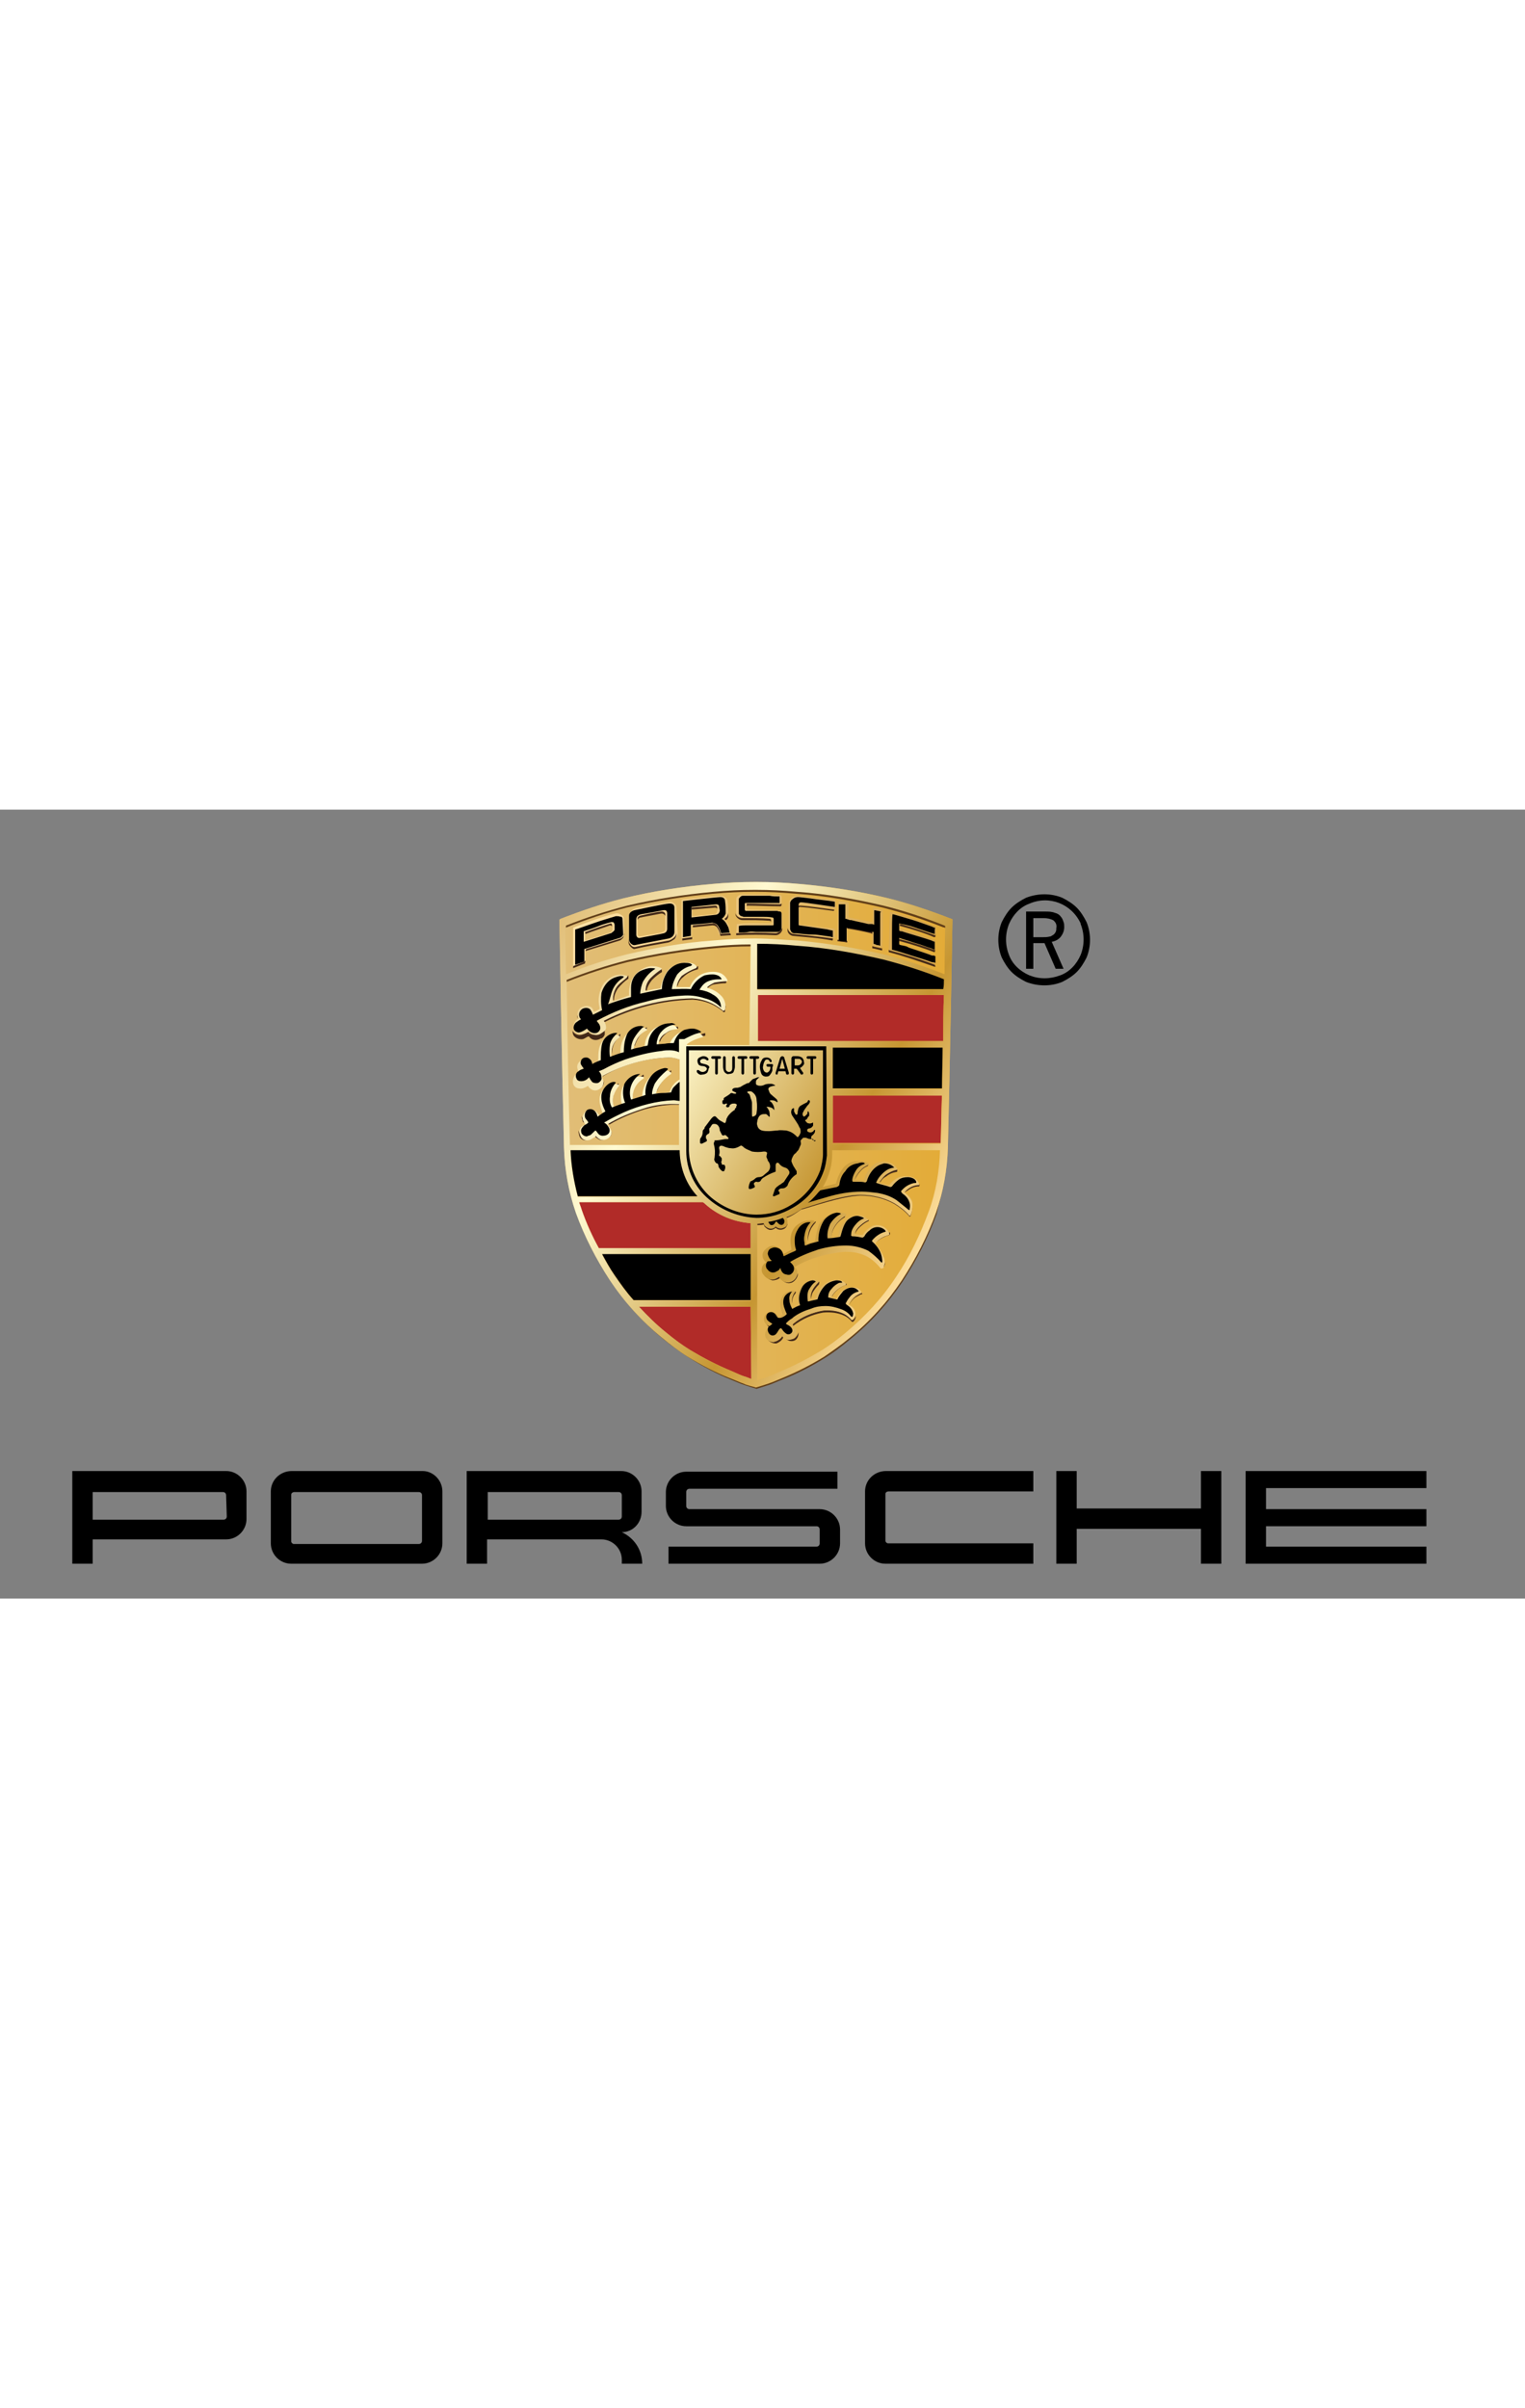 <svg xmlns="http://www.w3.org/2000/svg" viewBox="15 15 232 120" width="76">
	<rect x="15" y="15" width="232" height="120" fill="#808080" stroke="none"/>
	<style>
		.st2 {
            fill: #613e18
        }

        .st3 {
            fill: #432918
        }
	</style>
	<linearGradient id="SVGID_1_" gradientUnits="userSpaceOnUse" x1="100.017" y1="698.45" x2="159.901" y2="698.45" gradientTransform="translate(0 -634)">
		<stop offset="0" stop-color="#e1be78"></stop>
		<stop offset="1" stop-color="#e3ab36"></stop>
	</linearGradient>
	<path d="M159.7 31.6c-3.1-1.2-6.3-2.3-9.5-3.1-4.5-1.1-9-1.8-13.6-2.2-2.2-.2-4.3-.3-6.5-.3h-.2c-2.3 0-4.3.1-6.5.3-4.6.4-9.1 1.1-13.6 2.2-3.2.8-6.4 1.9-9.5 3.1-.1.1-.2.1-.2.1s.4 23.2.7 34.7c.1 3.4.7 6.7 1.8 9.9 1.3 3.6 3.1 7.1 5.2 10.3 2.2 3.3 4.9 6.3 8 8.8 1.2 1 2.5 1.9 3.8 2.8 2.1 1.3 4.3 2.4 6.5 3.3.7.3 1.4.6 2 .8.6.2 1.2.4 1.9.6.6-.2 1.3-.3 1.9-.6.6-.2 1.2-.5 2-.8 2.3-.9 4.4-2 6.5-3.3 1.3-.8 2.6-1.8 3.8-2.8 3.1-2.5 5.8-5.5 8-8.8 2.1-3.2 3.9-6.7 5.2-10.3 1.1-3.2 1.7-6.5 1.8-9.9.3-11.5.7-34.7.7-34.7-.1-.1-.1-.1-.2-.1z" fill="url(#SVGID_1_)"></path>
	<path d="M129.2 90.6h-17c1.3 1.4 2.6 2.7 4.1 3.9 1.2 1 2.4 1.9 3.7 2.7 2 1.2 4.1 2.3 6.3 3.2.7.3 1.3.6 1.9.8.4.1.8.3 1.1.4l-.1-11zm0-12.7c-2.6-.2-5-1.2-6.9-2.9-.1-.1-.2-.2-.4-.3h-18.8c.1.4.3.8.4 1.2.7 2 1.6 4 2.6 5.8h23.1v-3.8zm29.1-19.5h-16.6v7.3h16.4c.1-2.1.1-4.6.2-7.3zm.3-15.2h-28.3v7h28.2c0-2.4 0-4.8.1-7z" fill="#b12b28"></path>
	<path class="st2" d="M158.3 73.3c-.4 1.5-.9 2.9-.9 2.9-1.3 3.6-3.1 7.1-5.2 10.3-2.2 3.3-4.9 6.3-8 8.8-1.2 1-2.5 1.9-3.8 2.8-2.1 1.3-4.3 2.4-6.5 3.3-.7.3-1.4.6-2 .8-.6.2-1.2.4-1.9.6-.6-.2-1.3-.3-1.9-.6-.6-.2-1.2-.5-2-.8-2.3-.9-4.4-2-6.5-3.3-1.3-.8-2.6-1.8-3.8-2.8-2.6-2.1-4.9-4.5-6.9-7.2l.1.1c2 2.8 4.4 5.3 7 7.4 1.2 1 2.5 1.9 3.9 2.8 2 1.3 4.1 2.4 6.3 3.3.7.3 1.4.6 2 .8.6.2 1.2.4 1.9.6.6-.2 1.3-.4 1.9-.6.6-.2 1.2-.5 2-.8 2.3-.9 4.4-2 6.5-3.3 1.3-.8 2.6-1.8 3.8-2.8 3.1-2.5 5.8-5.5 8-8.8 2.1-3.2 3.9-6.7 5.2-10.3.2-1 .5-2.1.8-3.2zM158.8 33c-.1 0-.1-.1-.2-.1h-.1c-3-1.2-6.1-2.2-9.2-3-4.3-1-8.7-1.8-13.1-2.1-2.2-.2-4.1-.3-6.3-.3h-.2c-2.2 0-4.1.1-6.3.3-4.4.4-8.8 1.1-13.1 2.1-3.1.8-6.1 1.8-9.1 3 0 0-.1 0-.1.1v-.4l.2-.1c3-1.2 6-2.2 9.1-3 4.3-1 8.7-1.8 13.1-2.1 2.2-.2 4.1-.3 6.3-.3h.2c2.2 0 4.1.1 6.3.3 4.4.4 8.8 1.1 13.1 2.1 3.1.8 6.2 1.8 9.2 3h.1c.1 0 .1.1.2.1l-.1.4zM129.2 35.8c-1.9 0-3.7.1-5.7.3-4.4.4-8.8 1.1-13.1 2.1-3.1.8-6.2 1.8-9.2 3v-.4c3-1.2 6-2.2 9.2-3 4.3-1 8.7-1.8 13.1-2.1 1.9-.2 3.7-.2 5.7-.3v.4z"></path>
	<path class="st3" d="M150.4 79.3v.2c0 .1 0 .1-.1.2-.7.2-1.3.5-1.8.9l-.1.1v-.1c0-.1.1-.2.2-.3.4-.4 1-.7 1.8-1 0 .1 0 .1 0 0zm-3.3-1.9c-.5.2-1 .6-1.4 1-.3.3-.5.6-.6 1v.1c.1-.3.3-.6.6-.9.4-.4.9-.8 1.4-1l.1-.1-.1-.1c.1 0 0 0 0 0zm-3.5-.7c-.7.4-1.4 1.1-1.8 1.9-.2.4-.3.8-.3 1.3v.1c0-.4.1-.8.3-1.2.4-.8 1-1.4 1.7-1.8.1-.2.1-.3.1-.5.1.1.1.1 0 .2zm-4.5.9c-.3.2-.5.5-.7.8-.4.7-.6 1.5-.5 2.3 0-.7.2-1.4.5-2 .2-.3.4-.6.6-.8.1-.1.1-.2.1-.3zm-7.3 6s.1 0 0 0c-.3-.3-.5-.7-.5-1-.1.4.1.8.4 1.1 0 0 .1 0 .1-.1zM147 69c-.5.2-.9.5-1.2.9-.3.3-.6.8-.7 1.2v.1c.2-.4.4-.8.7-1.1.3-.4.7-.7 1.2-.9.1-.1.1-.2.1-.4 0 .1 0 .2-.1.2zm4.5.7c-.6.1-1.1.3-1.6.7-.4.3-.7.7-1 1.1 0 0-.1.1 0 .2.2-.4.5-.7.9-.9.5-.4 1-.6 1.6-.7.1 0 .1-.1.1-.1v-.3c.1 0 .1 0 0 0zm3.4 2.3s0 .1 0 0c-.7.1-1.3.3-1.8.7-.1.1-.3.2-.4.3l-.1.1.1.1c.1-.1.2-.2.3-.2.5-.4 1.1-.7 1.8-.7.1 0 .1-.2.1-.3zm-20.1 5.7c0 .1 0 .1 0 0 0 .4-.3.7-.6.8-.4.2-.9.1-1.2-.2-.2.3-.6.4-1 .3-.3-.1-.6-.2-.7-.5-.1-.1-.1-.3-.1-.3-.3 0-.7.1-1 .1v.3c.3 0 .7 0 1-.1 0 .1.1.2.1.3.2.2.4.4.7.5.4.1.8-.1 1-.3.3.3.8.4 1.2.2.3-.1.5-.4.6-.7v-.4zm.9 8.7c-.4.3-1 .3-1.4 0-.2-.1-.3-.3-.5-.5l-.1-.1c-.3.3-.7.4-1.1.4-.4 0-.9-.3-1.1-.6-.2-.3-.3-.6-.3-.9 0 .4.1.8.3 1.2.2.4.6.6 1 .7.4 0 .8-.1 1.2-.4 0 0 .1 0 .1.1.1.2.3.4.5.5.4.3 1 .3 1.4 0s.7-.8.7-1.3c-.1.3-.3.7-.7.9zm10.4 2.1c-.3.1-.6.3-.9.5-.4.3-.8.8-1 1.3.2-.4.5-.8.9-1.1.3-.2.6-.3.9-.5.2.1.2-.1.1-.2.1 0 .1 0 0 0zm-2.3-1.4c0 .1-.1.1 0 0-1 .3-1.8.9-2.3 1.8v.1h.1c.5-.8 1.2-1.4 2.1-1.7 0 .1.1 0 .1-.2zm-4.2-.3c-.4.4-.8.8-1 1.3-.2.4-.3.8-.2 1.3v.1c0-.4.1-.7.2-1 .3-.5.6-.9 1-1.3 0-.2.1-.3 0-.4zm-3.6 1.5c-.4.5-.6 1.1-.5 1.8 0-.5.1-1.1.5-1.5.1-.2.1-.3 0-.3 0-.1 0-.1 0 0zm-1.8 3.5c.1-.1.1-.1 0-.2-.1-.3-.3-.5-.3-.8-.1-.2-.1-.5-.1-.8 0 .3 0 .6.1 1 .1.3.1.6.3.8zm1.8 3.5c-.3.3-.7.3-1 .2-.3-.1-.6-.3-.8-.6h-.1c-.2.5-.6.8-1.1 1-.3 0-.7-.1-.9-.3-.2-.2-.4-.5-.4-.8 0 .8.1.9.4 1.1.3.2.6.3 1 .3.5-.2.9-.5 1.1-1 0 0 .1-.1.1 0 .2.3.5.5.8.6.4.1.8 0 1-.2.3-.3.4-.7.4-1.1-.1.3-.3.6-.5.8zm-3.9-1.5c.1 0 .1-.1.1-.1v-.1c-.4-.2-.8-.6-.8-1 0 .4.3.9.7 1.2zm-29.2-47s.1-.1 0 0c-.1-.3-.1-.4-.1-.6 0 .1.1.3.1.6zm.9 15.8c.1-.1.1-.1.1-.2-.1-.2-.2-.3-.3-.5 0-.1-.1-.2-.1-.4 0 .2 0 .5.1.7 0 .2.1.3.2.4zm4.2 1.3c0 .4-.2.7-.6.8-.3.2-.7.3-1.1.2-.3-.1-.5-.3-.7-.5-.1-.1-.2 0-.2.1-.2.1-.5.3-.7.4-.5.2-1.1.1-1.4-.4-.2-.2-.2-.5-.3-.7 0 .4.1.7.2 1 .3.5.9.6 1.4.4.3-.1.5-.2.7-.4.1-.1.1-.2.2-.1.2.2.5.4.7.5.4.1.8 0 1.1-.2.6-.1.8-.6.7-1.1zm-1.1-7.8c0 .4-.2.7-.6.9-.6.4-1.3.2-1.6-.4 0 0-.2-.1-.2 0-.3.2-.8.4-1.2.3-.4 0-.8-.3-.9-.7-.1-.1-.1-.2-.1-.4 0 .2 0 .4.1.6.1.4.5.7.9.7s.9-.1 1.2-.4h.2c.3.6 1.1.8 1.7.5.3-.1.5-.3.5-1.1zm-3.8-1.5c.1 0 .1 0 0 0 .1-.1.1-.1.1-.2-.2-.2-.3-.4-.3-.7 0 .3.1.6.2.9zm6 2c-.4.4-.7 1-.9 1.6-.1.4-.1.9 0 1.3 0-.3 0-.7.1-1 .1-.6.4-1.1.8-1.6V56.6c.1-.1 0 0 0 0zm3.8-1.3c-1.2.7-1.8 2-1.6 3.3-.1-1.2.5-2.4 1.6-3 .1 0 0-.2 0-.3zm1.9 2.3l.2.1c.4-1.1 1.2-2 2.1-2.7v-.4s0 .1-.1.1c-.9.7-1.7 1.7-2.2 2.9zm-5.4-8.5c-.3.2-.6.5-.8.8-.4.6-.6 1.4-.5 2.2v.1c0-.7.1-1.3.5-1.9.2-.3.4-.6.7-.7l.1-.5zm4-1c-.4.2-.8.6-1.1.9-.4.5-.6 1.1-.8 1.7 0 .1 0 .2.1.2.1-.5.4-1 .7-1.5.3-.4.6-.7 1-1 .1 0 .1-.1.1-.2v-.1c.1-.1.1-.1 0 0zm4.7-.1c-.6 0-1.2.2-1.7.6-.6.3-1 .9-1.1 1.5 0 .1 0 .2.1.2.2-.6.6-1 1.1-1.4.5-.3 1-.6 1.6-.6.1 0 .1-.1 0-.3l.1-.1-.1.1zm2 2.2l.2-.1c.6-.4 1.2-.6 1.9-.7.1 0 .1 0 .1-.2V49h-.1c-.8.2-1.6.5-2.3 1-.1.1-.2.2 0 .2h.2zm-9.7-9.8c-.6.4-1.2.9-1.6 1.5s-.6 1.4-.5 2.1h.1c0-.6.2-1.2.6-1.8.5-.6 1-1.1 1.6-1.5v-.5c-.1.1-.1.2-.2.2zm5.2-1.2c-.6.4-1.1.8-1.6 1.3s-.8 1.2-.8 1.9c0 0 0 .1.1.1h.1c.1-.6.4-1.1.8-1.6.5-.5 1-.9 1.5-1.2v-.2l-.1-.3zm5.4-.3c-.8.2-1.5.7-2.2 1.2-.4.5-.7 1-.8 1.7h.1c.1-.5.4-1 .8-1.3.6-.6 1.4-1 2.2-1.2.1 0 .1-.1.1-.2v-.3c-.1 0-.1.1-.2.1zm4.5 2.1c-.6 0-1.3.1-1.9.2-.4.1-.8.4-1.1.7v.1l.2.1c.2-.2.5-.4.8-.5.6-.1 1.3-.2 1.9-.2l.1-.1V41c.1 0 .1 0 0 0zM107 48.2c-.1.5-.3.5-.7.8-.3.2-.8.3-1.2.2-.3-.1-.5-.2-.6-.4h-.1c-.2.2-.5.3-.8.4-.5.2-1.1 0-1.4-.4 0 0 0-.1-.1-.1V48.4v.1c0 .3 0 .6.2.9.3.4.9.6 1.4.5.3-.1.5-.3.8-.4h.1c.4.6 1.2.7 1.8.3h.1c.2-.1.4-.3.5-.6v-1c0-.1 0 0 0 0zm18.2-2.9c0 .1-.1.1-.2.2-.1 0-.1 0-.2-.1-1.3-1.1-2.9-1.7-4.6-1.8-4.7.1-9.3 1.3-13.4 3.4 0 0-.1.1 0 .1l.2.2c4.2-2.1 8.7-3.3 13.4-3.4 1.7.1 3.3.7 4.6 1.8 0 .1.1.1.2.1s.1-.2.1-.2c0-.3.1-.5.1-.8-.1.2-.2.4-.2.5zm-6.9 7.3c-.5-.2-1-.3-1.5-.3-3.5.1-7 1.1-10.1 2.8 0 0-.1.1-.1.2s.1.2.1.3l.1-.1c3.1-1.8 6.5-2.7 10.1-2.8.5 0 .9.1 1.4.3h.1l-.1-.4c.1 0 .1 0 0 0zm.1 7c0 .1-.1.1 0 0-1.9 0-3.8.2-5.5.7-1.9.6-3.6 1.3-5.3 2.3-.1.1-.1.1 0 .2l.1.1c1.7-1 3.4-1.7 5.3-2.3 1.8-.5 3.6-.8 5.4-.7h.1l-.1-.3zm18.6 16c-.7.5-1.5 1-2.4 1.3l.1.2c.8-.3 1.5-.8 2.2-1.3h.1c1.2-.3 6-2 8.9-2.1 1.8 0 3.6.4 5.2 1.3.8.5 1.6 1.1 2.2 1.8 0 0 0 .1.1.1 0 0 .1 0 .1-.1.2-.5.3-1 .3-1.6 0 .4-.1.9-.3 1.3l-.1.1c-.1 0-.1-.1-.1-.1-.6-.7-1.4-1.3-2.2-1.8-1.6-.9-3.4-1.3-5.2-1.3-2.9 0-7.7 1.8-8.9 2.2.1 0 0 0 0 0zm12.5 8.6c-.1.1-.2.1-.4.1-.4-.5-.8-.9-1.3-1.3-.6-.5-1.3-.8-2-1-1.1-.2-2.3-.3-3.4-.1-2.2.3-4.3 1-6.3 2.2l-.1.1.1.1c1.9-1.1 4.1-1.8 6.3-2.1 1.1-.2 2.3-.2 3.4.1.7.2 1.4.5 2 1 .5.4.9.8 1.3 1.3.1 0 .3 0 .4-.1.1-.3.2-.5.2-.8 0 .2-.1.4-.2.5zm-4.7 8.4h-.2c-.3-.3-.7-.6-1.1-.9-1-.5-2.2-.7-3.3-.5-1.6.3-3.2.9-4.5 2-.1.1-.1.2-.1.2l.1.1c1.3-1 2.8-1.7 4.5-2 1.1-.1 2.3 0 3.3.5.4.2.8.5 1.1.9h.2c.3-.3.4-.6.4-1 0 .2-.2.5-.4.7z"></path>
	<linearGradient id="SVGID_2_" gradientUnits="userSpaceOnUse" x1="95.546" y1="673.435" x2="158.542" y2="709.806" gradientTransform="translate(0 -634)">
		<stop offset="0" stop-color="#e1be78"></stop>
		<stop offset=".34" stop-color="#fffad1"></stop>
		<stop offset=".75" stop-color="#c69632"></stop>
		<stop offset=".995" stop-color="#fcdc99"></stop>
	</linearGradient>
	<path d="M140.2 72.4l.3-.1 1.6-.4c.1 0 .1-.1.1-.1.2-.8.5-1.5 1-2.2.9-1.2 2.6-1.5 3.9-.8.1.1.1.2 0 .2l-.1.1c-.5.2-.9.5-1.2.9-.3.3-.6.8-.7 1.2v.1c.1 0 .9 0 1.2.1.1 0 .1 0 .1-.1.3-.8.7-1.6 1.4-2.2s1.6-.7 2.5-.4c.5.1 1 .5 1.2 1 0 0 0 .1-.1.1-.6.1-1.1.4-1.6.7-.4.3-.7.7-1 1.1 0 0-.1.1.1.2l1.2.3h.2c.5-.7 1.2-1.2 2-1.3 1.2-.2 2.3.3 2.5 1.1 0 .1.1.3 0 .2-.7 0-1.3.3-1.8.7l-.3.3-.1.1c.3.3 1.2.9 1.2 1.8 0 .6 0 1.1-.3 1.7l-.1.1c-.1 0-.1-.1-.1-.1-.6-.7-1.4-1.3-2.2-1.8-1.6-.9-3.4-1.3-5.2-1.3-2.9 0-7.7 1.8-8.9 2.1h-.1c.1 0 .8-.7 3.3-3.3zm7.6 5.9c-.6.3-1.1.7-1.5 1.3 0 0-.1.2-.1.1-.3 0-.8-.1-1.1-.1-.1 0-.1-.1-.1-.1.1-.4.3-.7.6-1 .4-.4.9-.8 1.4-1 0 0 .1 0 .1-.1-.4-.4-.9-.7-1.5-.7-.7 0-1.5.2-2 .8-.6.6-1 1.5-1.1 2.4 0 .1-.1.1-.1.1-.3 0-.6.1-.9.1V80c0-.5.1-.9.3-1.3.4-.8 1-1.4 1.8-1.9.1-.1.1-.2.1-.3-.9-.4-1.9-.3-2.8.3-.5.3-1 .8-1.3 1.3-.3.8-.5 1.6-.6 2.5 0 .1-.1.1-.1.1-.4.1-.7.2-1.1.3 0 0-.1 0-.1-.1-.1-.8.1-1.6.5-2.3.2-.3.4-.6.7-.8.1 0 .1-.1 0-.2l-.1-.1c-.7-.1-1.4 0-2.1.4-.8.4-1.3 1.2-1.4 2.1-.1.6 0 1.3.1 1.9 0 0 0 .1-.1.1-.2.1-.9.5-1.1.6h-.1c-.1-.5-.4-.9-.9-1.1s-1-.2-1.4.1c-.3.2-.5.4-.7.7-.2.5-.1 1.1.4 1.5 0 0 .1.1 0 .1-.3.2-.3.2-.5.5-.2.5-.2 1 .2 1.4.5.7 1.4.9 2.1.4.1 0 .1-.1.2-.1 0 0 .1 0 .1.1.1.2.3.4.5.5.5.3 1 .3 1.5 0s.7-.8.7-1.3c0-.3-.1-.6-.4-.8 0 0 0-.1.1-.1 1.9-1.1 4.1-1.8 6.3-2.1 1.1-.2 2.3-.2 3.4.1.7.2 1.4.5 2 1 .5.4.9.8 1.3 1.3.1 0 .3 0 .4-.1.2-.5.3-1.1 0-1.7-.3-.7-.7-1.4-1.2-1.9V81c0-.1 0-.1.2-.3.5-.5 1.1-.8 1.8-1 .1 0 .1-.1.1-.2-.4-1.1-1.5-1.5-2.5-1.2zm12.1-46.6s-.4 23.2-.7 34.7c-.1 3.4-.7 6.7-1.8 9.9-1.3 3.6-3.1 7.1-5.2 10.3-2.2 3.3-4.9 6.3-8 8.8-1.2 1-2.5 1.9-3.8 2.8-2.1 1.3-4.3 2.4-6.5 3.3-.7.3-1.4.6-2 .8-.6.2-1.2.4-1.9.6-.6-.2-1.3-.3-1.9-.6-.6-.2-1.2-.5-2-.8-2.3-.9-4.4-2-6.5-3.3-1.3-.8-2.6-1.8-3.8-2.8-3.1-2.5-5.8-5.5-8-8.8-2.1-3.2-3.9-6.7-5.2-10.3-1.1-3.2-1.7-6.5-1.8-9.9-.3-11.5-.7-34.7-.7-34.7s.1 0 .2-.1c3.1-1.2 6.3-2.3 9.5-3.1 4.5-1.1 9-1.8 13.6-2.2 2.2-.2 4.3-.3 6.5-.3h.2c2.3 0 4.3.1 6.5.3 4.6.4 9.1 1.1 13.6 2.2 3.2.8 6.4 1.9 9.5 3.1.1 0 .2.1.2.1zm-57 42.2h18.2c-1.7-1.8-2.6-4.2-2.7-6.7v-.3h-16.6c.1 2.3.5 4.7 1.1 7zm26.3 16.7h-17c1.3 1.4 2.6 2.7 4.1 3.9 1.2 1 2.4 1.9 3.7 2.7 2 1.2 4.1 2.3 6.3 3.2.7.3 1.3.6 1.9.8.4.1.8.3 1.1.4l-.1-11zm0-7.9h-22.6c.6 1.1 1.2 2.2 1.9 3.2.9 1.3 1.8 2.6 2.9 3.8h17.8v-7zm0-4.8c-2.6-.2-5-1.2-6.9-2.9-.1-.1-.2-.2-.4-.3h-18.8c.1.4.3.8.4 1.2.7 2 1.6 4 2.6 5.8h23.1v-3.8zm0-42.4c-1.9 0-3.7.1-5.7.3-4.4.4-8.8 1.1-13.1 2.1-3.1.8-6.2 1.8-9.2 3 .1 7.4.3 18.3.5 25.1h16.6v-6.2h-.1c-1.8-.1-3.7.1-5.4.7-1.9.6-3.6 1.3-5.3 2.3-.1.1-.1.1 0 .2.2.3.4.6.5.9.1.4-.1.9-.5 1.1-.3.2-.7.3-1.1.2-.3-.1-.5-.3-.7-.5-.1-.1-.1 0-.2.1-.2.1-.5.3-.7.4-.5.2-1.1.1-1.4-.4s-.3-1.1 0-1.5c.2-.2.4-.3.6-.4 0 0 .1-.1 0-.1-.1-.2-.2-.3-.3-.5-.2-.5 0-1 .4-1.4.4-.3.9-.3 1.4-.1.3.1.5.5.7.8 0 .1.1.1.1.1l.4-.3c.1 0 0-.2 0-.2-.5-1.3-.7-2.3-.2-3.2.3-.6.9-1 1.5-1.2.4-.1.8-.1 1.2.1v.1c-.4.4-.7 1-.9 1.6-.1.5-.1 1.1.1 1.6 0 .1.1.1.2.1.2-.1.8-.3 1-.3.1 0 0-.1 0-.2-.2-.8-.2-1.7.1-2.5.5-1.1 1.7-1.8 2.9-1.7.2 0 .5.2.3.3-1.2.7-1.8 2-1.6 3.3l.1.1c.4-.1.9-.2 1.2-.4.1 0 .1-.1.1-.2 0-1 .4-2 1-2.8.7-.8 1.8-1.2 2.9-1.2.2.1.4.2.5.3v.2c-1.1.7-1.9 1.7-2.3 2.9l.1.1c.6 0 1.3-.1 1.9-.2.1 0 .1 0 .1-.1.2-.7.7-1.4 1.4-1.8 0 0 .1 0 .1-.1v-3h-.1c-.5-.2-1-.3-1.5-.3-3.5.1-7 1.1-10.1 2.8 0 0-.1.1-.1.2.4.9.2 1.4-.4 1.8-.6.4-1.3.2-1.7-.4 0-.1-.1-.1-.2 0-.3.2-.8.4-1.2.3-.4 0-.8-.3-.9-.7-.2-.7.2-1.5.9-1.7.1 0 .1-.1 0-.1-.4-.5-.4-1.2.1-1.6l.1-.1c.6-.3 1.4-.2 1.7.4 0 .1.1.2.1.3s0 0 .1 0c.2 0 .4-.1.6-.2.1 0 .2-.3.2-.4 0-1.5 0-2.5 1-3.5.4-.4 1.9-.8 2.3-.3v.1c-.3.2-.6.5-.8.8-.4.6-.6 1.4-.5 2.2 0 0 0 .1.1.1.4-.1.9-.3 1.3-.5v-.1c-.1-1 .2-2.1.9-2.9.7-.7 2.3-1.5 3.1-.8.1.1 0 .2-.1.2-.4.2-.8.5-1.1.9-.4.5-.6 1.1-.8 1.7 0 .1.1.2.1.2.4-.1 1-.2 1.4-.3.2-.1.1-.1.2-.3.1-1.6 1.4-2.9 3-3.1.6-.1 1.1 0 1.6.2l.3.3v.2c-.6 0-1.2.2-1.7.6-.6.3-1 .9-1.1 1.5 0 .1 0 .2.1.2h1.5c.1 0 .1 0 .1-.1.3-.9 1.1-1.6 2-1.9 1-.4 2.2-.1 3 .7.1.1.1.2 0 .2-.8.2-1.6.5-2.3 1-.1.1-.2.2 0 .2h9.4l.2-15.3zm7.8 40.2c-.7.5-1.5 1-2.4 1.3l.1.2c.1.2.1.4.1.7 0 .3-.2.6-.6.7-.4.2-.9.1-1.2-.2-.2.3-.6.4-1 .3-.3-.1-.6-.3-.7-.5-.1-.1-.1-.3-.1-.3-.3 0-.7.1-1 .1V101.8c.4-.1.9-.3 1.5-.5s1.2-.5 1.9-.8c2.2-.9 4.3-2 6.3-3.2 1.3-.8 2.5-1.7 3.7-2.7 3-2.5 5.6-5.3 7.7-8.5 2.1-3.1 3.7-6.5 5-10 1.1-3 1.6-6.1 1.7-9.3h-16.4v.6c0 3.2-1.7 6.4-4.6 8.3zm21.3-17.2h-16.6v7.3h16.4c.1-2.2.1-4.7.2-7.3zm.1-7.2h-16.7v6.2h16.6c.1-2.1.1-4.2.1-6.2zm.2-8.1h-28.3v7h28.2c0-2.4 0-4.8.1-7zm0-2.3c-3-1.2-6.1-2.2-9.2-3-4.3-1-8.7-1.8-13.1-2.1-2.1-.2-4-.3-6.1-.3v6.9h28.3c.1-.6.1-1 .1-1.5zm.2-8.2c-.1 0-.1-.1-.2-.1-3-1.2-6-2.2-9.2-3-4.3-1-8.7-1.8-13.1-2.1-2.2-.2-4.1-.3-6.3-.3h-.2c-2.2 0-4.1.1-6.3.3-4.4.4-8.8 1.1-13.1 2.1-3.1.8-6.2 1.8-9.2 3-.1 0-.2.1-.2.1s0 3 .1 7.3h.1c3-1.2 6-2.2 9.2-3 4.3-1 8.7-1.8 13.1-2.1 2.2-.2 4.1-.3 6.3-.3h.2c2.2 0 4.1.2 6.3.3 4.4.4 8.8 1.1 13.1 2.1 3.1.8 6.2 1.8 9.2 3h.1c0-4.4.1-7.3.1-7.3zM143.4 88c-.5.3-.8.8-1.1 1.3 0 0 0 .1-.1.1l-.7-.2v-.1c.5-.9 1.3-1.5 2.2-1.8v-.1c-.4-.9-2.1-.8-3-.2-.8.5-1.4 1.3-1.6 2.3v.1c-.2.1-.5.1-.7.2 0 0-.1 0-.1-.1-.1-.4 0-.9.2-1.3.3-.5.6-.9 1-1.3.1-.1.1-.1 0-.2-.5-.3-1.1-.3-1.6 0-.7.4-1.3 1-1.5 1.8-.1.6-.1 1.2 0 1.8v.1c-.2.1-.4.2-.7.3h-.1c-.4-.8-.3-1.7.3-2.4.1 0 .1-.1 0-.1-.6-.1-1.3.1-1.7.6-.5.6-.6 1.4-.4 2.1.1.3.2.6.3.8 0 0 .1.1 0 .1-.2.1-.3.2-.5.4h-.1c-.2-.4-.5-.6-.9-.8-.4-.1-.7 0-1 .3-.5.4-.5 1.2 0 1.6.1.1.3.2.5.3 0 0 .1 0 0 .1-.3.2-.5.4-.6.7-.2.4-.1 1 .3 1.3.3.2.6.3.9.3.5-.2.9-.5 1.1-1 0 0 .1-.1.1 0 .2.3.5.5.8.6.4.1.8 0 1-.2.4-.3.5-.8.4-1.3-.2-.3-.4-.5-.6-.7 0 0 0-.1.1-.2 1.3-1 2.8-1.7 4.5-2 1.1-.1 2.3 0 3.3.5.4.2.8.5 1.1.9 0 0 .2.1.2 0 .5-.5.6-1.2.1-1.8-.2-.2-.4-.4-.7-.5.2-.5.5-.9 1-1.3.3-.2.6-.3.9-.5.1 0 .1-.1 0-.1-.2-.9-1.8-.9-2.6-.4zM124 39.7c.8.1 1.4.6 1.7 1.3l-.1.1c-.6 0-1.3.1-1.9.2-.4.2-.8.4-1.1.7v.1c.7.2 1.4.5 2 1.1.6.5.9 1.4.7 2.2 0 .1-.1.1-.2.2-.1 0-.2 0-.2-.1-1.3-1.1-2.9-1.7-4.6-1.8-4.7.1-9.3 1.3-13.4 3.4 0 0-.1.1 0 .1.2.3.3.6.3 1-.1.5-.3.5-.7.8-.5.4-1.3.4-1.8-.2v-.1h-.1c-.2.2-.5.3-.8.4-.5.2-1.1 0-1.4-.4-.3-.7-.1-1.6.6-1.9 0 0 .1-.1 0-.1-.3-.6-.1-1.3.4-1.6s1.6-.5 1.9.5c0 0 0 .1.1.1.3-.1.5-.2.7-.3.1 0 .1-.2.1-.3-.3-1.2-.1-2.5.6-3.6 1-1.2 2.3-1.7 3.6-1.2.1 0 0 .1 0 .2-.5.5-1.2.9-1.6 1.5s-.6 1.4-.6 2.1h.1c.7-.2 1.5-.5 2.3-.8.1 0 .2 0 .1-.1 0-.4 0-.9.1-1.3.2-1.2 1-2.3 2.2-2.8.8-.4 1.7-.4 2.6 0 .1 0 .1.1 0 .2-.6.4-1.1.8-1.6 1.3s-.8 1.2-.8 1.9v.1c.7-.2 1.4-.3 2.2-.4.1 0 .1-.1.1-.1.1-.7.7-2.5 1.6-3.1 1-.7 2.2-.9 3.3-.6.3.1.5.3.6.5 0 0 0 .1-.1.2-.8.3-1.5.7-2.2 1.2-.4.5-.7 1-.8 1.7h2s.1 0 .1-.1c.3-.8.9-1.4 1.6-1.8.8-.4 1.6-.5 2.4-.4z" fill="url(#SVGID_2_)"></path>
	<linearGradient id="SVGID_3_" gradientUnits="userSpaceOnUse" x1="102.2" y1="667.4" x2="157.4" y2="667.4" gradientTransform="translate(0 -634)">
		<stop offset="0" stop-color="#ffe3a8"></stop>
		<stop offset="1" stop-color="#d2a249"></stop>
	</linearGradient>
	<path d="M150.4 30.5c2.4.6 4.7 1.4 6.9 2.3.1 0 .1.1.1.2v1c0 .1-.1.1-.2.1-1.4-.5-3.4-1.2-5.2-1.7h-.1v.6s0 .1.1.1c1.8.5 3.6 1.1 5.2 1.7 0 0 .1 0 .1.1v1.6c-1.6-.6-3.5-1.2-5.4-1.7h-.1v.6s0 .1.1.1c1.8.5 3.6 1.1 5.3 1.7l.1.1v1.3s0 .1-.1.1c-2.3-.9-4.6-1.6-6.9-2.2l-.1-.1c.1-2.1.1-3.9.2-5.9 0 .1 0 0 0 0zm-8 4.2c.5.1 1 .2 1.4.2 0 0 .1 0 .1-.1v-2h.1c1.2.2 2.3.4 3.5.7 0 0 .2 0 .2.1v2c0 .1 0 .1.1.1.5.1.9.2 1.3.3h.1c.1-1.4.1-3.8.1-5.7v-.1c-.5-.1-.9-.2-1.4-.3l-.1.1c0 .7 0 1.4-.1 2.1-1.2-.2-2.4-.5-3.6-.7v-.1-2.1s0-.1-.1-.1c-.5-.1-.9-.1-1.3-.2 0 0-.1 0-.1.1-.1.9-.2 4.6-.2 5.7zm-6.1-6.6c-.6 0-1.2.4-1.3 1.1V33c0 .4.3.8.8.9 2 .2 3.9.4 6.1.7 0 0 .1 0 .1-.1v-1.3l-.1-.1c-1.5-.2-3.4-.4-5.1-.6-.1 0-.2-.1-.2-.2v-2.6c0-.1.2-.2.3-.2 1.7.1 3.4.4 5.1.6 0 0 .1 0 .1-.1v-1.2c0-.1 0-.1-.1-.1-2-.2-3.4-.3-5.7-.6zm-2.6-.1c-1.9-.1-3.9-.1-5.8-.1-.4 0-.9.3-.9.7v2.1c0 .4.6.8 1 .8 1.5 0 2.8 0 4.2.1.1 0 .2.1.2.2v.4c0 .1-.1.1-.1.1-1.7 0-3.4-.1-5.1.1-.1 0-.1 0-.1.1l-.1 1.2v.1c2-.1 4-.1 6 0 .5 0 .9-.4 1-.8v-2c0-.4-.5-.7-.8-.7-1.4-.1-3 0-4.5-.1-.1 0-.1-.1-.1-.2v-.5c0-.1.1-.1.1-.1 1.4-.1 3.5 0 5 .1.1 0 .2-.1.2-.2v-1c0-.2-.1-.3-.2-.3m-8.5 3.7c.4-.2.7-.6.6-1 0-.6 0-1.2-.1-1.8-.1-.4-.5-.8-1-.8-1.4 0-4.3.4-6 .6V34.6l1.5-.2v-1.7l3-.3c.3 0 .6.1.8.5.2.3.3.7.4 1.1l1.5-.1h.1c.1-.9-.2-1.7-.8-2.2zm-1.1-1.3c0 .3-.2.5-.4.5l-3.4.3V30l3.6-.3c.1 0 .3.1.3.2l-.1.5zm-5.3-1.7zm-.9 1.2c0-.3-.1-.5-.3-.6-.2-.2-.5-.3-.7-.3-1.7.3-3.5.6-5.2 1-.3.1-.5.2-.7.5-.2.2-.3.4-.3.7v3.6c0 .3.1.6.3.8.1.2.4.4.7.4 1.7-.4 3.5-.7 5.2-1 .3-.1.6-.3.9-.5.2-.2.3-.5.3-.7l-.2-3.9zm-1.7 3.3c0 .1-.1.3-.2.3-.1.1-.2.1-.4.2-.9.2-2.3.4-3.2.6-.1 0-.2 0-.3-.1-.1-.1-.1-.2-.1-.3v-2.3c0-.1 0-.2.1-.3.1-.1.2-.2.4-.2.9-.2 2.1-.4 3.1-.6.1 0 .2 0 .4.1.1.1.2.2.2.3v2.3zm-6.3-1.6c0-.3-.2-.5-.4-.6-.3-.2-.6-.3-.9-.2-2.1.5-4.2 1.3-6.3 2.1-.1 0-.1.1-.1.2V38.9s1.5-.6 1.8-.7v-1.8s0-.1.1-.1l5.2-1.6c.2-.1.3-.2.4-.3s.2-.3.2-.5v-2.3zm-1.7 1.7c0 .1-.2.3-.3.4l-3.8 1.2h-.1v-1.1c0-.1.1-.1.1-.1 1.3-.5 2.5-.9 3.9-1.3.1 0 .2.1.2.2v.7z" fill="url(#SVGID_3_)"></path>
	<path class="st3" d="M104.1 33.9c-.1 0-.1.1 0 0l-.1-.2c0-.1.1-.1.1-.1 1.3-.5 2.5-.9 3.8-1.3.1 0 .2.1.2.2v.3c0-.1-.1-.2-.3-.2-1.1.4-2.4.8-3.7 1.3m5.9-.1c0 .2-.1.4-.2.5s-.3.3-.4.3l-5.2 1.6-.1.1v.3-.1l5.2-1.6c.2-.1.3-.2.4-.3s.2-.3.2-.5l.1-.3zm-5.9 4.2s0 .1 0 0c-.4.2-1.9.8-1.9.8V39.1s1.5-.6 1.8-.7v-.1l.1-.3zm11.9-7.4c-.1-.1-.2-.1-.4-.1-1 .1-2.2.4-3.1.6-.1 0-.3.1-.4.2s-.1.2-.1.3v.3c0-.1 0-.2.1-.3.1-.1.2-.2.4-.2.9-.2 2.1-.4 3.1-.6.1 0 .2 0 .4.1.1.1.2.2.2.3V31c0-.2 0-.3-.2-.4zm.8 4.3c-1.7.3-3.5.6-5.2 1-.3 0-.5-.1-.7-.4-.2-.2-.3-.5-.3-.8v.3c0 .3.1.6.3.8.2.2.4.4.6.4 1.7-.4 3.5-.7 5.2-1 .3-.1.6-.3.9-.5.2-.2.3-.5.3-.7v-.3c0 .3-.1.5-.3.7-.2.2-.5.4-.8.5zm7-5.3l-3.6.3v.3l3.6-.3c.1 0 .3.1.3.2v-.3c0-.1-.1-.2-.3-.2.1 0 0 0 0 0zm2 1.4v-.4c0 .4-.2.8-.6 1l.2.2c.3-.1.4-.5.4-.8zm.3 2.8l-1.5.1c0-.4-.2-.8-.4-1.1-.2-.4-.6-.6-.8-.5l-3 .3v.3l3-.3c.3 0 .6.1.8.5.2.3.3.7.4 1.1l1.5-.1h.1l-.1-.3c.1 0 0 0 0 0zm-5.8.6l-1.5.2v.3l1.5-.2v-.3c.1-.1 0 0 0 0zm13.4-4.7c.1 0 .2-.1.2-.2v-.3c0 .1-.1.2-.2.2-1.5 0-3.6-.1-5-.1-.1 0-.1 0-.1.1v.3c0-.1.1-.1.2-.1 1.3 0 3.4.1 4.9.1zm-5.8 2.1c1.5 0 2.8 0 4.2.1.1 0 .2.1.2.2v-.3c0-.1-.1-.2-.2-.2-1.4-.1-2.7-.1-4.2-.1-.4 0-1-.3-1-.8v.3c.1.4.6.8 1 .8zm5.1 2c-2-.1-4-.1-6 0v.3c2-.1 4-.1 6 0 .5 0 .9-.4 1-.8V33c-.2.4-.6.8-1 .8zm8.8-3.6c-1.7-.2-3.4-.5-5.1-.6-.1 0-.3 0-.3.2v.2c0-.1.2-.2.3-.2 1.7.1 3.4.4 5.1.6 0 0 .1 0 .1-.1V30c0 .2 0 .2-.1.2zm-.1 4.4c-2.2-.3-4.1-.5-6.1-.7-.4-.1-.7-.5-.8-.9v.3c0 .4.3.8.8.9 2 .2 3.9.3 6 .7 0 0 .1 0 .1-.1v-.2c.1 0 .1.1 0 0zm6-.7v-.3c0-.1-.1-.1-.2-.1-1.2-.3-2.3-.5-3.5-.7h-.1v.3h.1c1.2.2 2.3.4 3.5.7l.2.1zm-3.9 1.1c-.4-.1-1-.2-1.4-.2v.2c.5.1 1 .1 1.4.2 0 0 .1 0 .1-.1v-.2c0 .1 0 .1-.1.1zm5.3 1.1c-.4-.1-.9-.2-1.3-.3-.1 0-.1-.1-.1-.1v.3c0 .1 0 .1.1.1.5.1.9.2 1.3.3h.1v-.3h-.1zm8.1-2c-1.4-.5-3.4-1.2-5.2-1.7h-.1v.3h.1c1.8.5 3.8 1.1 5.1 1.7.1 0 .2 0 .2-.1V34c.1.1 0 .1-.1.1zm.1 2.3c-1.6-.6-3.5-1.2-5.4-1.7h-.1v.3h.1c1.9.5 3.7 1.1 5.3 1.7v-.1l.1-.2zm-.1 2.2c-2.3-.9-4.6-1.6-6.9-2.2l-.1-.1v.3s0 .1.1.1c2.3.6 4.6 1.4 6.9 2.2.1 0 .1 0 .1-.1l-.1-.2c.1 0 .1 0 0 0z"></path>
	<path d="M207.6 118.3v3.1H232v2.6h-24.4v3.1H232v2.6h-27.5v-14.1H232v2.6h-24.4v.1zm-9.9 3h-18.9v-5.7h-3.1v14.1h3.1v-5.3h18.9v5.3h3.1v-14.1h-3.1v5.7zm-51.1-2.6v7.9c0 1.7 1.4 3.1 3.1 3.1h22.5v-3.1h-22.1c-.2 0-.4-.2-.4-.4v-7.1c0-.3.3-.4.5-.4h22v-3.1h-22.4c-1.8 0-3.2 1.4-3.2 3.1zm-6.9 2.7h-19.8c-.3 0-.5-.2-.5-.5v-2.1c0-.3.2-.5.5-.5h22.5v-2.6h-23c-1.7 0-3.1 1.4-3.1 3.1v2.1c0 1.7 1.4 3.1 3.1 3.1h19.8c.3 0 .5.2.5.5v2.1c0 .3-.2.5-.5.5h-22.5v2.6h23c1.7 0 3.1-1.4 3.1-3.1v-2.1c0-1.7-1.4-3.1-3.1-3.1zm-27 8.3h-3.1v-.6c0-1.7-1.4-3.1-3.1-3.1H89.1v3.7H86v-14.1h23.5c1.7 0 3.1 1.4 3.1 3.1v3.1c0 1.7-1.3 3.1-3 3.1 1.9.9 3.1 2.7 3.1 4.8zm-3.1-10.4c0-.3-.2-.5-.5-.5H89.2v4.2h19.9c.3 0 .5-.2.5-.5v-3.2zm-27.3-.6v7.9c0 1.7-1.4 3.1-3.1 3.1H59.3c-1.7 0-3.1-1.4-3.1-3.1v-7.9c0-1.7 1.4-3.1 3.2-3.1h19.9c1.6 0 3 1.4 3 3.1zm-3.1.6c0-.3-.2-.5-.5-.5H59.8c-.3 0-.5.2-.5.4v7.1c0 .2.2.4.4.4h19c.3 0 .5-.2.5-.5v-6.9zm-26.7-.6v4.2c0 1.7-1.4 3.1-3.1 3.1H29.1v3.7H26v-14.1h23.4c1.7 0 3.1 1.4 3.1 3.1zm-3.1.6c0-.3-.2-.5-.5-.5H29.1v4.2H49c.3 0 .5-.2.5-.5l-.1-3.2zm107.8-85.9v.5l-.4-.1-.3-.1-1.8-.6c-.6-.2-1.1-.4-1.6-.5l-.4-.1-.5-.1-.4-.1v1.1l.2.1h.2l.3.1.3.1c.7.2 1.3.4 2 .6s1.3.4 1.9.6l.2.1.3.1v1.2l-.3-.1-.2-.1c-.7-.2-1.4-.5-2.1-.7s-1.5-.5-2.2-.7l-.6-.2v1l.2.1.5.1.4.1.2.1.2.1 1.8.6c.6.2 1.2.4 1.7.6H157.1l.2.1v1l-.3-.1h-.2c-1.1-.4-2.1-.7-3.1-1s-2.1-.7-3-.9v-2.2c0-.8 0-3.1.1-3.2.1 0 2.1.6 3.1.9 1 .3 2 .7 2.9 1l.2.1.3.1c-.1 0-.1.3-.1.4zm-8.2-2.9c-.1 0-.3-.1-.4-.1s-.4-.1-.6-.1v2.2l-.3-.1H147.1c-.4-.1-.8-.2-1.3-.3s-.9-.2-1.3-.3h-.2l-.3-.1-.3-.1h-.1v-2.2h-1V34.9c.1 0 .2 0 .3.1h.5c.1 0 .3 0 .4.1v-.7-.4V33.2 33h.2c.2 0 .7.1 1.3.2s1.3.3 2 .4H147.9V35.4l.3.1.2.1h.2l.3.1v-.5-2.1-2.4l.1-.2zm-10.7-2c-.9-.1-1.6-.2-1.9-.2-.3 0-.6.1-.8.3-.2.1-.4.4-.4.6v3.9c0 .1 0 .2.1.3 0 .1.1.2.1.2.1.1.2.2.4.2h.4c.8.1 1.7.2 2.5.2s1.7.2 2.6.3l.4.1v-1l-.5-.1-.4-.1-2.1-.3-2.1-.3s-.1 0-.1-.1v-3c0-.1 0-.2.1-.3.1-.1.2-.1.3-.1.5 0 4.4.6 5.1.7v-.5-.4.1c-1.1-.2-2.5-.3-3.7-.5zm-12.6 4.2c.2.3.2.7.3 1l-1.3.1c-.1-.4-.2-.7-.4-1-.2-.4-.6-.6-1-.6-.5.1-3.2.3-3.2.3v1.7l-.6.1-.6.1v-5.5s5.2-.6 5.7-.6.7.3.7.6c.1.6.1 1.3.1 1.9-.1.3-.3.6-.6.8.5.3.7.7.9 1.1zm-1.3-2.9c0-.1 0-.2-.1-.3-.1-.1-.3-.1-.4-.1l-3.7.4v1.6l1.8-.2 1.8-.2c.2 0 .4-.1.5-.2s.2-.3.2-.5l-.1-.5zm-6.8.1v3.7c0 .5-.4.9-.9 1s-4.7.9-5.1 1-.9-.4-.9-.8v-3.7c0-.4.4-.7.8-.8s4.8-1 5.1-1c.6-.1 1 .1 1 .6zm-1.1.9c0-.3-.1-.6-.6-.5-.6.1-2.6.5-3.3.6-.5.1-.8.3-.8.8V34c0 .3.2.6.6.5s3.3-.6 3.6-.7c.3-.1.5-.3.5-.7v-2.3zm16.7-.4H128.4c0-.1-.1-.1-.1-.2v-.4-.5c0-.1.1-.1.3-.1h5v-1c-.6 0-1 0-1.5-.1H128c-.2 0-.3.1-.4.2s-.2.2-.2.3v2.2c0 .1.1.2.2.3.1.1.3.1.5.2h2.9c.5 0 1 0 1.5.1.1 0 .2.1.2.2v.9c0 .1-.1.1-.3.1H128.5c-.4 0-.8 0-1.1.1v1c.5 0 1.1 0 1.5-.1s.9 0 1.2 0h3.2c.2 0 .3-.1.4-.2.1-.1.2-.2.2-.4v-2.2c0-.1-.1-.3-.2-.3-.3 0-.4-.1-.5-.1zm-23.5 1.2l.1 2.2v.2c0 .1-.1.2-.2.3s-.2.2-.3.2l-5.4 1.7v1.9l-1.4.5V36v-2.7s0-.1.1-.1 1.7-.6 3.8-1.3c.6-.2 2-.6 2.3-.7.2 0 .5 0 .7.1.1-.1.3.1.3.3zm-1.2 1.7v-.8c0-.1-.1-.2-.1-.3-.1-.1-.2-.1-.3-.1h-.1s-1.2.3-1.9.6-2.3.8-2.3.8v1.6l4.1-1.3c.1 0 .2-.1.3-.2.2-.1.2-.2.3-.3zm17.9 19.4v1.5c0 .2 0 .3-.1.5-.1.1-.2.2-.4.2s-.3-.1-.4-.2c-.1-.1-.1-.3-.1-.5v-1.5c0-.1-.1-.2-.2-.2s-.2.1-.2.2v1.4c0 .3.1.6.2.8.2.2.4.4.7.3.3 0 .6-.1.7-.3.1-.3.2-.5.2-.8v-1.4c0-.1-.1-.2-.2-.2s-.2.1-.2.2zm2.1.2c.1 0 .2-.1.2-.2s-.1-.2-.2-.2h-1.1c-.1 0-.2.1-.2.2s.1.2.2.2h.4v2.2c0 .1.1.2.2.2s.2-.1.2-.2v-2.2h.3zm1.8 0c.1 0 .2-.1.2-.2s-.1-.2-.2-.2h-1.1c-.1 0-.2.1-.2.2s.1.2.2.2h.4v2.2c0 .1.1.2.2.2s.2-.1.2-.2v-2.2h.3zm2.1.8h-.6c-.2 0-.2.1-.2.2s.1.2.2.2h.4v.1c0 .4-.2.7-.5.8-.2 0-.4-.1-.5-.3s-.2-.5-.1-.7c0-.2.1-.5.2-.7.1-.2.2-.3.4-.3s.3.1.4.3c0 .1.1.1.2.1s.1-.1.1-.2c-.1-.3-.4-.5-.8-.5-.3 0-.6.1-.7.4-.2.3-.3.6-.3 1 0 .3.1.7.2 1 .1.3.4.5.7.5.2 0 .3 0 .5-.1.2-.2.4-.5.5-.8v-.5c.2-.4.1-.5-.1-.5zm6.6-.8c.1 0 .2-.1.2-.2s-.1-.2-.2-.2h-1.1c-.1 0-.2.1-.2.2s.1.2.2.2h.4v2.2c0 .1.1.2.2.2s.2-.1.2-.2v-2.2h.3zm-2.3 1.4c.2-.1.3-.2.4-.3.2-.2.3-.4.2-.6 0-.3-.1-.5-.3-.7-.2-.1-.4-.2-.7-.2h-.6c-.1 0-.1 0-.2.1 0 0-.1.1-.1.2v2.3c0 .1.1.2.2.2s.2-.1.2-.2v-.7h.4l.6.8c0 .1.1.1.2.1s.2-.1.2-.2 0-.1-.1-.2l-.4-.6zm-.8-.4v-1h.5c.2 0 .3 0 .4.1.1.1.2.2.2.3 0 .3-.3.6-.6.6h-.5zm-1.6-1.2c0-.1-.2-.2-.3-.2s-.2.1-.3.2L133 55v.2l.1.1c.1 0 .2 0 .2-.1l.1-.4h1.1l.1.4c0 .1.1.1.2.1s.1 0 .2-.1V55l-.7-2.3zm.1 1.7h-.8l.4-1.5.4 1.5zm-11.7-.5c-.3-.2-.6-.2-.9-.3-.2 0-.3-.2-.3-.4.1-.2.3-.3.5-.3s.4.1.5.2c.1.1.3 0 .3-.1s-.2-.5-.8-.5c-.2 0-.4.1-.6.2-.2.1-.3.3-.3.5s.1.5.2.6.3.2.6.2c.2 0 .5.1.6.3.1.1 0 .3-.1.4-.1.1-.3.2-.5.2s-.4-.1-.5-.2c-.1-.1-.2-.1-.3-.1-.1 0-.1.2-.1.3.2.3.5.5.8.4.3 0 .6-.1.8-.3.1-.2.2-.4.2-.6.2-.2.1-.4-.1-.5zm1.8-1c.1 0 .2-.1.2-.2s-.1-.2-.2-.2h-1.1c-.1 0-.2.1-.2.2s.1.2.2.2h.4v2.2c0 .1.1.2.2.2s.2-.1.2-.2v-2.2h.3zm-16.3-10.5c.3-.7.8-1.3 1.4-1.7.3-.2.3-.3.3-.3s-.1-.1-.5-.1c-.6.1-1.2.3-1.7.7-.6.5-1 1.2-1.2 1.9-.1.8-.1 1.7.1 2.6l-1.4.7c-.1-.3-.2-.5-.4-.8-.3-.3-.8-.3-1.2-.1-.3.2-.5.5-.5.9 0 .3.1.5.3.7-.3.1-.5.3-.8.5-.3.3-.4.7-.3 1s.5.5.8.5c.4-.1.8-.3 1.2-.6.1.2.3.3.5.5.2.1.4.2.6.2s.3 0 .5-.1c.3-.2.5-.5.4-.9-.1-.5-.5-.7-.5-.9 2.4-1.3 4.9-2.3 7.5-2.9 1.8-.5 3.6-.8 5.4-.9 1.2-.1 2.3 0 3.5.4.9.2 1.8.7 2.5 1.4 0-.9-.5-1.6-1.3-2-.6-.4-1.3-.6-2-.7.2-.3.4-.6.6-.8.4-.4.9-.6 1.4-.7.5-.1.9-.1 1.4-.1-.2-.4-.5-.6-1-.7-.5-.1-1.1 0-1.6.1-.9.4-1.7 1.2-2.1 2.1-1-.1-1.9 0-2.9 0 .1-.8.4-1.5.8-2.2.5-.6 1.2-1.1 2-1.3.1 0 .2-.1.3-.2-.2-.2-.4-.3-1.2-.3-1.1 0-2 .6-2.6 1.4-.5.8-.8 1.6-.8 2.6-1.5.3-3.3.7-3.3.7 0-.6.2-1.3.4-1.8.4-.7.9-1.3 1.6-1.8l.3-.2c-.2-.1-.4-.1-.7-.1-.5 0-1 .2-1.5.4-1 .5-1.5 1.5-1.5 2.6v1.4c-1.2.3-2.4.7-3.5 1.1.3-.7.4-1.5.7-2.2zm13 6.6s.4-.1.5-.2c-.1-.1-.2-.1-.3-.2-.4-.2-.7-.3-1.1-.3s-.8.1-1.2.2c-.8.4-1.3 1.1-1.6 2 0 0-.9 0-1.3.1l-1.3.1c0-.2 0-.4.1-.7.1-.4.3-.9.6-1.2.5-.6 1.2-1 2-1.1h.2c-.3-.2-.6-.3-.9-.2-1.7 0-3.1 1.3-3.3 3 0 .1-.1.4-.1.4s-.7.1-.9.2c-.5.1-1.1.2-1.6.4 0-.6.2-1.3.5-1.8s.7-1 1.1-1.4c.1-.1.2-.2.4-.3-.2 0-.3-.1-.5-.1-1 0-1.9.6-2.2 1.5-.3.8-.4 1.7-.4 2.5-.5.1-1.6.5-2.1.7-.1-.6-.1-1.2 0-1.9.1-.5.4-1 .8-1.4l.3-.3s-.1-.1-.6 0c-.8.2-1.5.8-1.7 1.6s-.2 1.7-.2 2.5c-.3.1-1.2.5-1.3.6 0-.2-.1-.4-.2-.6-.2-.2-.4-.4-.7-.4-.2 0-.3 0-.5.1-.1.1-.3.2-.3.4-.1.2-.1.4 0 .6.1.1.1.2.2.3s.2.3.2.3c-.3.1-.6.2-.8.4-.4.2-.5.7-.3 1.1.1.3.4.4.7.4.5 0 .9-.2 1.2-.6 0 0 .3.5.4.6.1.2.4.3.7.3.1 0 .3 0 .4-.1.3-.2.5-.5.4-.8 0-.3-.1-.6-.3-.8l-.1-.1.7-.3c1.1-.6 2.2-1.1 3.3-1.5 1.8-.6 3.7-1.1 5.6-1.3.4-.1.8-.1 1.2-.1.5 0 1 .1 1.4.3v-2h.8c.6-.3 1.3-.7 2.1-.9zm-2.8 7.4v2.9c-.3 0-.7-.1-.9-.1-2.6.1-5.2.8-7.5 1.8-1.1.5-2.1 1-3.1 1.6.4.2.6.5.8.9.2.6-.2 1.1-1 1.1-.7 0-.8-.6-1.1-.8-.1 0-.6.6-.8.7-.2.1-.4.1-.5.2-.3 0-.5-.1-.7-.3-.2-.2-.2-.4-.2-.7.1-.3.3-.5.5-.7.2-.1.4-.2.6-.4 0-.2-.4-.5-.5-.8-.1-.4 0-.8.3-1.1.3-.2.7-.2 1 0 .4.2.6.9.6 1 .2-.1.8-.6 1.2-.8-.4-.8-.7-1.6-.6-2.5.2-1.3 1.6-2.3 2.2-1.9-.5.6-.9 1.3-.9 2.1-.1.6 0 1.2.3 1.7 0 0 1.5-.6 2-.7-.4-.9-.4-2-.1-2.9.5-.9 1.4-1.5 2.4-1.5-1.3.9-1.9 2.5-1.4 3.9.3-.1 2-.6 2.2-.7-.1-1 .2-2 .8-2.8.5-.7 1.2-1.1 2.1-1.3.2 0 .3 0 .5.1 0 .1 0 .1-.1.2l-.1.1c-.7.6-1.3 1.2-1.8 2-.2.5-.4 1-.4 1.5v.1s.9-.2 1.6-.2 1.3-.1 1.3-.1c.1-.3.2-.6.4-.8.4-.4.6-.6.9-.8zm28.1 12.5c-.6.2-1 .5-1.3 1-.5.8-.7 1.7-.4 1.7h.7c.4 0 .7 0 1.1.1.1 0 .1 0 .2-.1s.1-.1.1-.2c.3-.9.8-1.7 1.6-2.2.3-.2.7-.3 1-.4.6 0 1.1.2 1.5.6.1.2-.6-.2-1.8 1-.4.4-.7.8-.9 1.3 0 0 0 .1.1.1.5.2 1.5.4 2 .6.1 0 .2 0 .3-.1.3-.4.6-.7 1-1s.9-.4 1.4-.4h.1c1.1.1 1.2.7 1.2.8s-.2.1-.4.1c-.8.2-1.4.6-1.9 1.2-.1.1.2.4.2.4.8.5 1.3 1.4 1.1 2.3 0 .2 0 .2-.1.2-.2-.1-.3-.2-.4-.3l-1.5-1.2c-.9-.6-1.8-.9-2.9-1.1-.8-.1-1.6-.2-2.4-.2-1.8 0-3.5.3-5.2.8-.3.1-1.4.4-2.4.7l-.6.2.4-.3c.4-.4.8-.8 1.2-1.3l.3-.3.5-.1 2-.4c.2-.1.4-.2.4-.4.1-.8.4-1.5.9-2 .4-.7 1.1-1.1 1.9-1.2.8-.3 1.2 0 1 .1zm-14.1 14.7c-.3-.2-.5-.6-.6-1 0-.4.2-.8.6-.9.4-.2.8-.1 1.2.1.4.3.5.6.6 1.1h.1c.4-.2 1-.5 1.5-.7l.2-.1s.1 0 .1-.2c-.2-.5-.2-1-.2-1.5 0-.6.2-1.1.5-1.6.7-1.2 2-1.1 1.9-1-.5.5-.8 1.2-.9 1.9-.1.4-.1.8 0 1.2 0 .2 0 .4.1.4s.5-.2.8-.3c.3-.1.8-.2 1.1-.3.2 0 .1-.1.1-.2 0-1.1.3-2.2.9-3.1.5-.6 1.2-1 1.9-1.1.3 0 .7.1.6.2-.2.1-.3.2-.5.3-.4.3-.8.7-1.1 1.2-.3.7-.5 1.4-.4 2.2.6 0 1.2-.1 1.8-.2.1 0 .2-.1.2-.2.2-.7.5-2 1.2-2.5.4-.3.8-.5 1.3-.5.3 0 1.2.3 1 .4-.6.2-1 .6-1.4 1.1-.3.4-.5.8-.5 1.3-.1.3.2.3.2.3.5 0 1 .1 1.5.2.1 0 .3-.2.3-.2.2-.4.5-.7.8-.9.3-.3.7-.5 1.2-.5.9 0 1.4.7 1.2.7-.8.2-1.5.7-2 1.3 0 0-.1.1 0 .2.8.7 1.4 1.6 1.5 2.7 0 .1.1.5-.1.5-.6-.7-1.3-1.3-2-1.8-1-.5-2.2-.8-3.4-.8-1.4 0-2.8.2-4.2.6-1.5.5-3 1.1-4.3 1.9.2.2.4.4.5.6.2.4.1.9-.3 1.2-.2.2-.5.2-.8.1-.7-.1-.8-.8-.9-1-.1.2-.2.4-.5.5-.4.3-1 .3-1.4-.2 0 0 0-.1-.1-.1-.3-.4-.2-.9.1-1.2.6 0 .6-.1.6-.1zm2.3 8.1c-.1-.2-.2-.4-.3-.7-.2-.5-.3-1-.2-1.5.1-.6.7-1.1 1.3-1.2-.3.3-.5.8-.4 1.3 0 .5.2.9.4 1.3.1.1.1 0 .1 0 .4-.2.7-.4 1.1-.5v-.1c-.3-.9-.1-1.8.3-2.6.3-.6.9-1 1.6-1.1 0 0 .4 0 .5.2-.5.3-.8.8-1.1 1.3-.2.5-.2 1.1-.1 1.7h.1c.4-.1.8-.2 1.3-.3 0 0 .1 0 .1-.1.2-.8.6-1.5 1.2-2.1.5-.4 1-.6 1.6-.7.8 0 .9.2.9.3.1.1-.2 0-.5.1-.4.2-.8.5-1.1.9-.3.3-.5.7-.5 1.2v.1c.4.1.9.2 1.3.3h.1c.2-.5.6-.9.9-1.3.4-.3.8-.5 1.3-.5.3 0 .6.1.8.3 0 0 .3.2.2.3-.5.1-1 .4-1.3.8-.5.6-.5.8-.6.9s0 .2.1.3c.8.5.9 1 1 1.3 0 .3-.1.8-.4.4-.3-.4-.8-.8-1.4-1-.8-.3-1.6-.5-2.4-.5-.8 0-1.5.1-2.2.4-1 .3-1.9.7-2.7 1.3-.1.1-.2.2-.4.3-.3.2-.5.4-.7.6-.1.1.1.2.1.2.9.4 1 1 .7 1.3-.2.2-.5.3-.8.1-.7-.5-.6-.9-.9-.8-.2.1-.4.6-.6.8-.2.3-.7.4-1 .1s-.4-.8-.2-1.1c.2-.2.4-.3.6-.5 0 0-.5-.3-.7-.5-.3-.3-.3-.8 0-1.1.4-.3.9-.2 1.2.2 0 0 .3.5.4.5h.1c.4.1 1.1-.4 1.2-.6 0 .1 0 .1 0 0zm4.4-26.4h-.3c-.1 0-.2-.1-.3-.2s-.1-.2-.1-.3c0-.1.1-.1.1-.2.2-.1.3-.3.4-.4.1-.2.1-.3.1-.5h-.1c-.1.1-.2.3-.3.3-.1.1-.3.1-.4.1-.1 0-.2-.1-.3-.1-.1-.1-.1-.2-.1-.3s.1-.1.2-.2c.2 0 .4-.1.5-.2.1-.1.2-.2.2-.3v-.4c-.1 0-.2.1-.3.1-.2.1-.3 0-.5 0-.2-.1-.3-.3-.4-.4v-.1c.2 0 .3-.2.4-.4 0 0 0-.1.1-.1 0-.1.1-.1.1-.1v-.4c0-.1-.1-.2-.1-.3h-.1c-.1.1 0 .3-.1.4l-.3.3c-.1 0-.1.1-.2.1-.1-.1-.2-.2-.2-.3 0-.2 0-.3.1-.4.1-.3.3-.5.5-.8.1-.2.3-.3.4-.5.1-.1.2-.4 0-.5s-.2.2-.3.3c-.4.2-.8.4-1.1.6-.2.2-.3.5-.3.7-.1.1 0 .4-.1.5 0 .1-.1.1-.2.1-.1-.1-.2-.3-.3-.5v-.4s0-.1-.1-.1c-.2.1-.3.2-.3.4-.1.2 0 .5.1.7l.6.9c.2.3.4.6.5.9.2.2.2.5.2.8-.1.3-.2.5-.4.7h-.1c-.2-.2-.4-.4-.7-.6s-.6-.3-1-.4c-.4 0-.8-.1-1.3 0-.4 0-.9.1-1.3.1s-.7 0-1.1-.1c-.3-.1-.5-.3-.6-.5-.1-.3-.2-.5-.1-.8 0-.2.1-.5.2-.7.1-.2.2-.3.4-.4.2-.1.4-.1.7-.1.1 0 .2.1.3.2l.2.2h.1c0-.3 0-.6-.1-.9-.1-.2-.2-.4-.4-.6h.2c.2 0 .5.1.7.2l.3.3c0-.4-.1-.7-.3-1-.1-.2-.3-.3-.4-.4-.1 0 .1-.1.2-.1.2 0 .4 0 .6.1.1 0 .1.1.2.1l.1.1s.1 0 .1-.1-.1-.2-.1-.3c-.3-.3-.6-.5-.9-.8 0 0-.1 0-.1-.1-.1-.1-.2-.3-.2-.4 0-.1-.1-.1-.1-.2v-.2c.1-.2.2-.2.4-.3.1 0 .3-.1.5-.1h.1v-.1c-.2-.1-.4-.2-.6-.2-.3 0-.6 0-.9.1-.2.1-.4.2-.7.2-.2 0-.3 0-.5-.1-.1 0-.2-.1-.2-.3s0-.4.1-.5l.3-.3c.1 0 .1-.1.1-.1h-.2c-.3.1-.5.2-.8.3l-.5.5-.1.1h-.2l-.6.3c-.2.1-.3.2-.5.3-.1 0-.3.1-.4.1-.3 0-.7 0-.8.3 0 .1 0 .2.1.2s.1.1.2.1l.2.1s.1 0 .1.1-.1.1-.1.1c-.2 0-.3 0-.5-.1h-.2c-.3.3-.7.5-1 .7l-.1.1v.2c0 .1-.1.1-.1.1-.1 0-.1.1-.1.2v.2c0 .1.1.2.2.2h.1c.1 0 .2-.1.3-.1h.1v.1c0 .1-.1.1-.1.2s-.1.1 0 .2.3.1.4 0 .1-.1.1-.2.1-.1.2-.2c.2-.1.3-.1.5-.1.1 0 .2 0 .3.1 0 0 .1 0 .1.1s-.1.2-.1.3 0 .2-.1.2-.1.2-.1.2 0 .1-.1.1c-.1.1-.3.2-.5.4s-.5.5-.6.8c-.1.1-.1.2-.1.3-.1.3-.1.6-.4.4-.3-.2-.6-.3-.8-.5l-.3-.3c-.3-.4-.6 0-.8.2l-.9 1.2c-.1.1-.1.1-.1.2s-.1.2-.2.3-.1.3-.1.4c0 .3-.1.5-.2.7-.1.1-.2.3-.2.4v.4c0 .1 0 .2.2.2h.1l.6-.3s.1 0 .1-.1c.1-.1.1-.1 0-.2v-.1l-.1-.1v-.1-.2c0-.1 0-.1.1-.2s.2-.2.3-.2c.1-.1.2-.3.1-.5v-.1-.1c0-.1 0-.2.1-.2.1-.1.1-.2.2-.3.1-.2.2-.3.4-.3s.4 0 .6.2.3.5.3.8l.3.6c.1.2.3.2.4.1h.1c.1 0 .1 0 .2.1l.3.3c.1.1 0 .2-.1.2h-.4c-.5.1-1 .2-1.4.2h-.1c-.1 0-.1 0-.1.1v.1s0 .1-.1.1v.3c.2.7.2 1.4.1 2.1-.1.2 0 .5.2.7.1.1.1.1.2.1 0 0 .1 0 .1.1.1.1.1.2.1.3 0 .1.1.3.2.4.1.2.3.3.4.4h.1c.1 0 .2 0 .2-.1.1-.2.2-.5.1-.7 0-.1-.1-.2-.2-.2h-.1-.1c-.1 0-.1-.1-.1-.2-.1-.1-.1-.3 0-.4v-.1-.2c0-.1 0-.1-.1-.2s-.1-.2-.2-.2c0 0-.1 0-.1-.1v-.1c.1-.3.1-.6 0-1 0-.1 0-.2.1-.3.2-.2.6 0 .8.1.3.1.6.2.9.2.5.1 1-.1 1.5-.4h.1c.2.1.3.2.4.3.4.3.8.4 1.2.6.6.1 1.2.1 1.8 0 .2 0 .3 0 .4.1 0 0 .1 0 .1.1 0 .2-.1.4-.1.6 0 .1.1.2.1.3.1.1.1.2.1.3l.1.1c.3.4.4 1 0 1.5-.2.2-.5.4-.7.6s-.5.3-.8.3c-.2 0-.4.1-.5.2-.2.2-.4.3-.6.4-.1 0-.2.1-.2.2-.1.2-.2.5-.2.8 0 .2.1.2.2.2.2 0 .4-.1.6-.2.1 0 .2-.2.1-.3l-.1-.2v-.1-.1l.1-.1c.1 0 .1-.1.2-.1h.1c.3.1.6 0 .7-.3 0 0 0-.1.1-.1.1-.1.1-.2.2-.2.6-.4 1.2-.7 1.8-.9.1 0 .1-.1.1-.1v-.2-.7c0-.2.1-.4.3-.4.1 0 .2.1.2.1.2.3.5.5.8.6.1 0 .2.1.3.1.2.1.4.3.5.6 0 .1 0 .3-.1.4l-.6.9c-.1.2-.2.3-.4.4-.2.2-.5.3-.7.5-.2.1-.3.3-.4.4l-.3.9c-.1.2.1.2.2.2.2-.1.5-.2.7-.3 0 0 .1 0 .1-.1v-.1c0-.1 0-.2-.1-.2-.1-.1-.1-.2 0-.3l.1-.1c.2-.1.3-.1.5-.1s.4-.1.6-.3l.1-.1c.2-.7.7-1.3 1.3-1.7.1 0 .1-.1.1-.2V70l-.5-.8c-.1-.2-.2-.4-.3-.7 0-.3.1-.5.2-.7 0-.1.1-.1.1-.2.1-.2.3-.3.4-.4.1-.2.3-.3.4-.5.1-.2.2-.5.3-.7s0-.4 0-.6c0-.1 0-.1.1-.2l.3-.3h.4c.3.1.4.2.7.2h.4c.1.4.3.4.4.2zm-9-4.2c0 .2-.1.4-.3.5-.1 0-.2.1-.3.1s-.1-.2-.1-.4V61v-.3-.2-.3-.6c0-.2-.1-.5-.2-.7 0-.1-.1-.3-.1-.4 0-.1-.1-.1-.1-.2s-.1-.1-.1-.1c-.1-.1-.2-.1-.2-.2v-.1c.3-.1.6-.1.8.1.4.3.6.7.6 1.2.1.7.1 1.3 0 1.9zm-27.2 12.7h18.2c-1.7-1.8-2.6-4.2-2.7-6.7v-.3h-16.6c.1 2.4.5 4.7 1.1 7zm26.3 8.8h-22.6c.6 1.1 1.2 2.2 1.9 3.2.9 1.3 1.8 2.6 2.9 3.8h17.8v-7zm29.2-31.4h-16.7v6.2h16.6c0-2 .1-4.1.1-6.2zm.2-10.4c-3-1.2-6.1-2.2-9.2-3-4.3-1-8.7-1.8-13.1-2.1-2.1-.2-4-.3-6.1-.3v6.9h28.3c.1-.5.1-1 .1-1.5zM140.7 51h-21.3v15.9c0 2.9 1.3 5.6 3.5 7.4 2 1.7 4.6 2.7 7.2 2.8 2 0 3.9-.6 5.6-1.6 2.1-1.2 3.8-3.2 4.6-5.5.3-.8.4-1.6.5-2.4l-.1-16.6zm-.5 16.4c0 .8-.2 1.6-.4 2.4-.8 2.2-2.4 4.1-4.4 5.3-1.6 1-3.4 1.5-5.3 1.5-2.5 0-5-1-6.9-2.6-2.1-1.8-3.3-4.4-3.4-7.1V51.6H140.2v15.8zm-6.1 9.7c-.7.3-1.5.5-2.2.6 0 .1 0 .1.1.2.1.2.2.3.4.3s.4-.1.6-.5c0 0 .1-.1.2 0 .2.3.6.6.9.4.2-.1.3-.5.2-.7l-.2-.3zm38.1-45.6h1.6c.5 0 1 .1 1.4.3.4.3.6.7.5 1.2 0 .2 0 .4-.1.6-.1.2-.2.3-.3.4-.2.1-.4.3-.6.3-.4.1-.7.1-1.1.1h-1.4v-2.9zm-1.1-1v8.7h1.1v-3.9h1.7l1.7 3.9h1.2l-1.8-4.1c.6-.1 1.1-.4 1.4-.8.3-.4.5-.9.5-1.4 0-.3 0-.6-.1-.8-.1-.3-.2-.6-.4-.8-.2-.3-.5-.5-.9-.6-.5-.2-1-.2-1.5-.2h-2.9zm.5 9.7c-1.4-.6-2.6-1.7-3.1-3.1-.6-1.5-.6-3.2 0-4.7.6-1.4 1.7-2.6 3.1-3.1 3-1.3 6.4 0 7.8 3v.1c.6 1.5.6 3.2 0 4.7-.6 1.4-1.7 2.6-3.1 3.1-1.6.6-3.2.6-4.7 0m5 1c.8-.4 1.6-.9 2.2-1.5.6-.6 1.1-1.4 1.5-2.2.7-1.7.7-3.7 0-5.4-.4-.8-.9-1.6-1.5-2.2s-1.4-1.1-2.2-1.5c-1.7-.7-3.7-.7-5.5 0-.8.4-1.6.9-2.2 1.5-.6.6-1.1 1.4-1.5 2.2-.7 1.7-.7 3.7 0 5.4.4.8.9 1.6 1.5 2.2.6.6 1.4 1.1 2.2 1.5 1.8.7 3.8.7 5.5 0"></path>
</svg>
